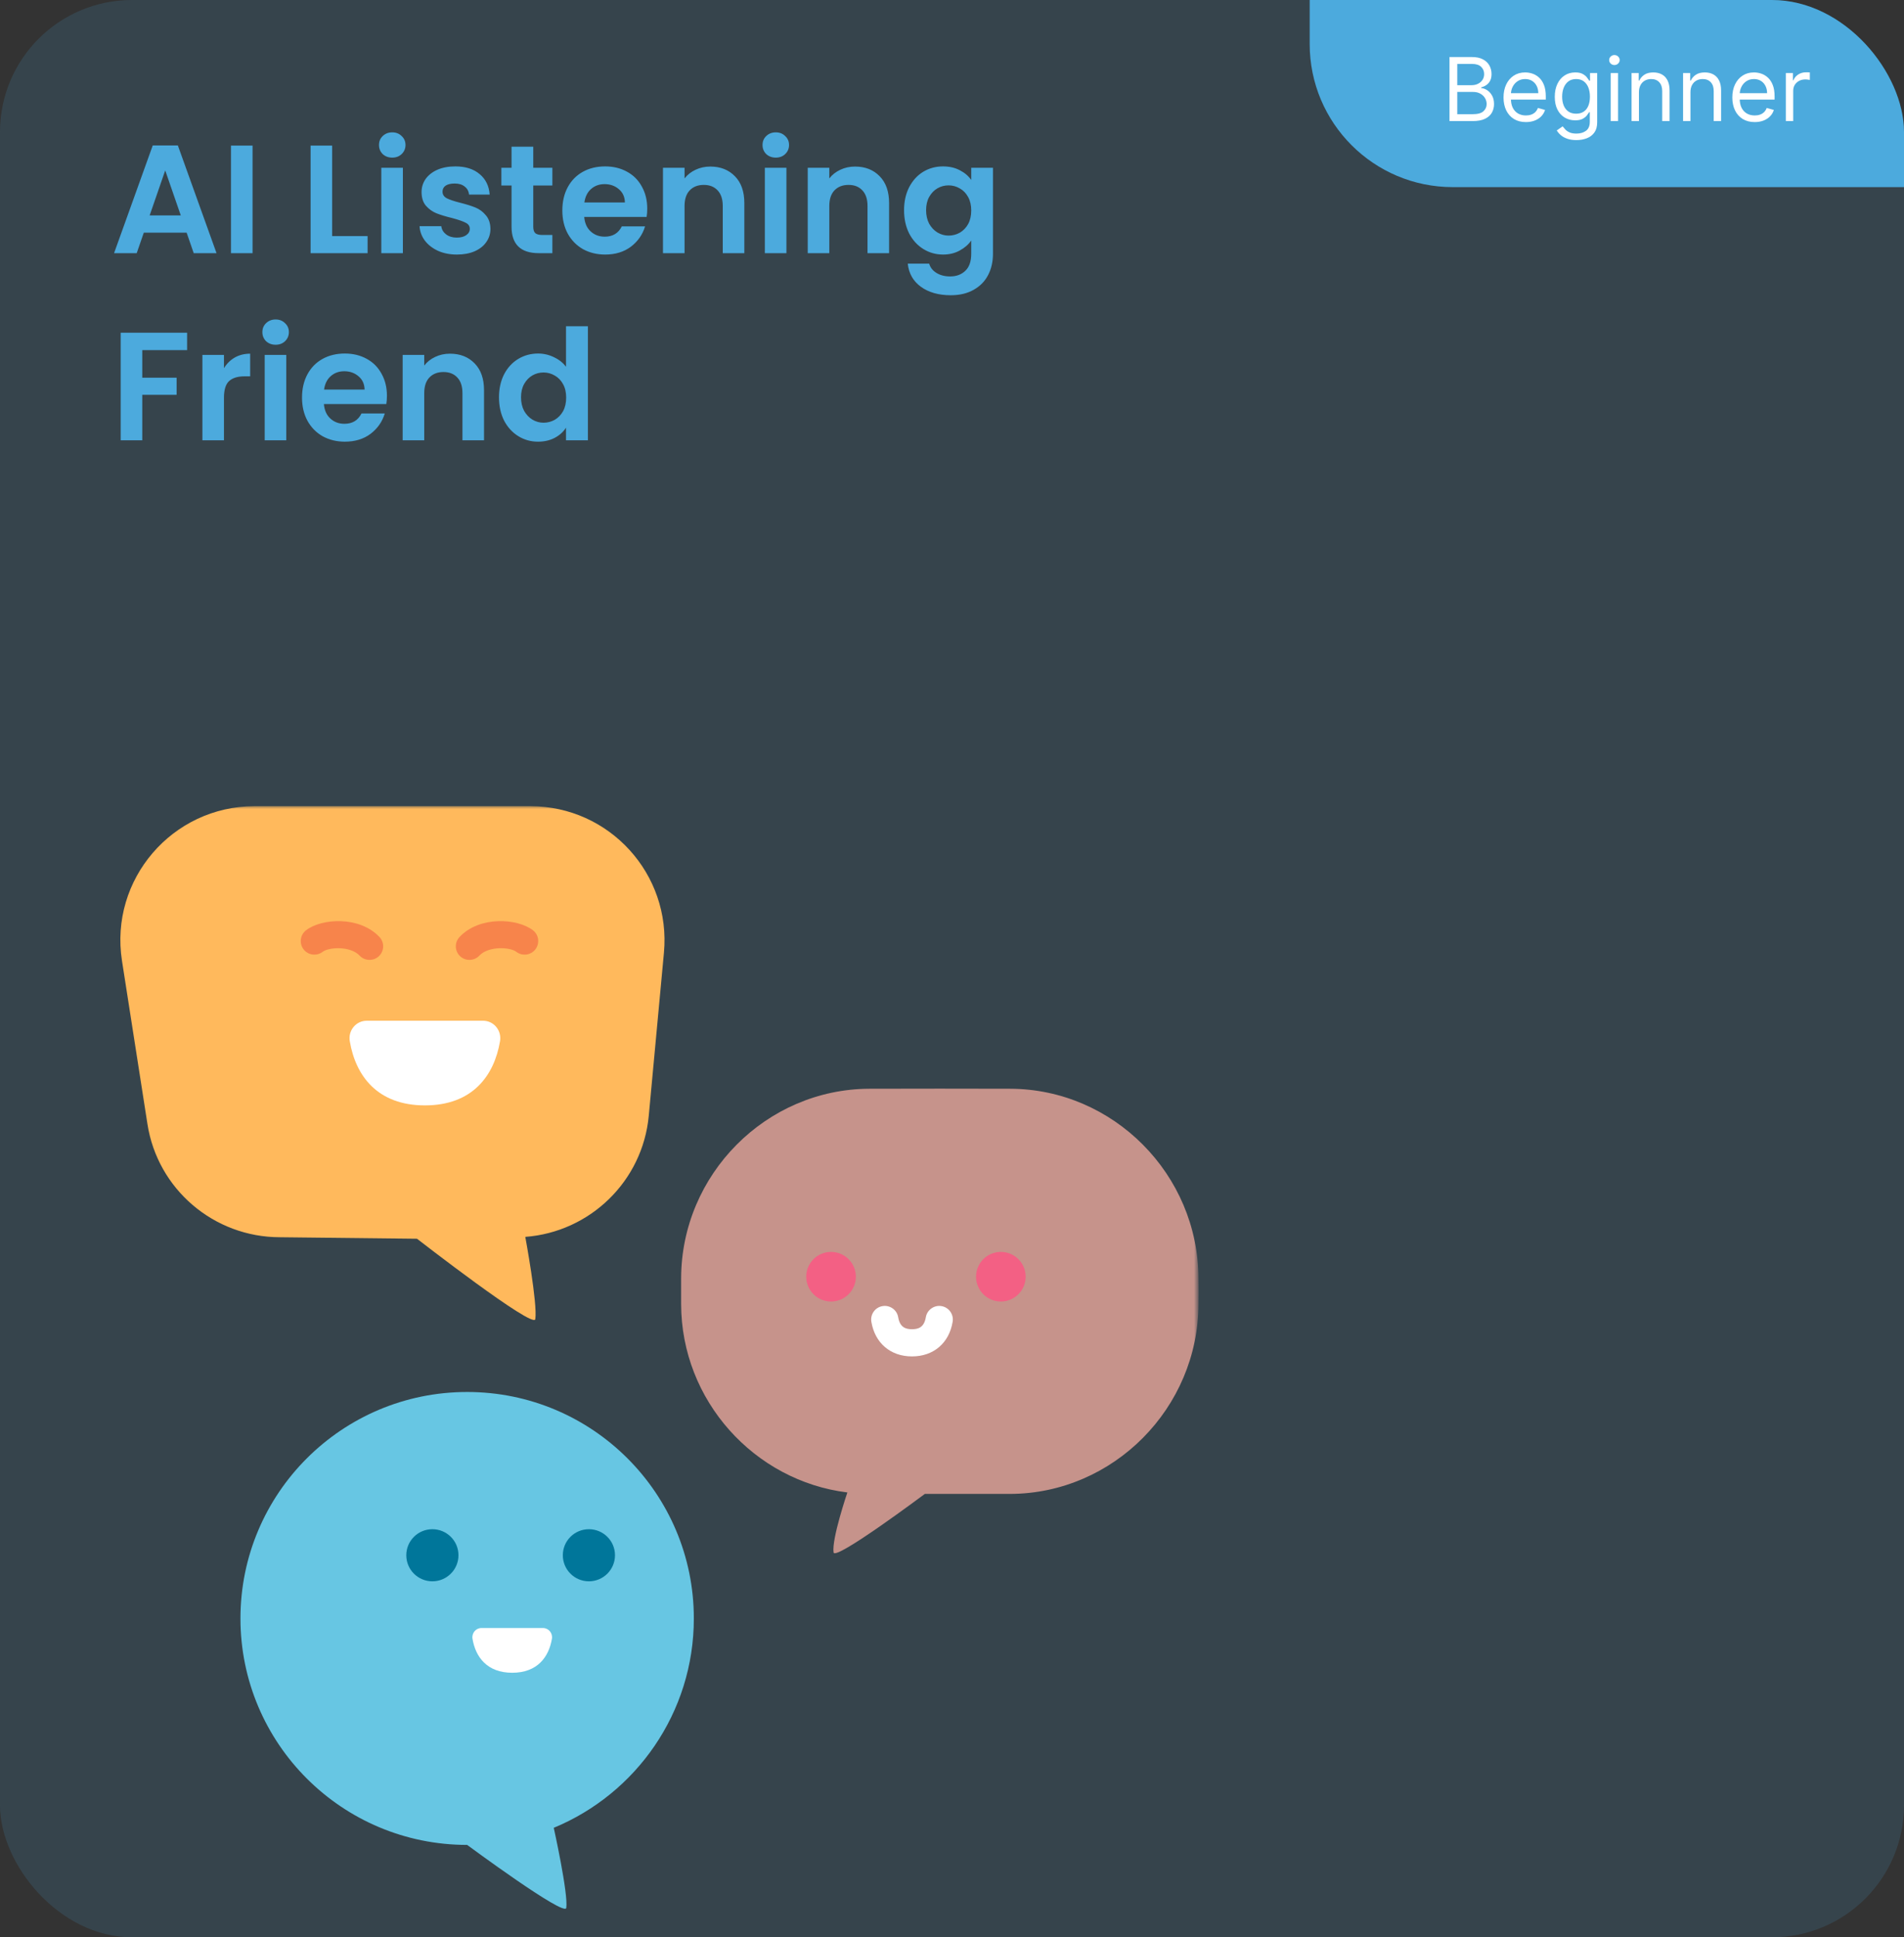 <svg width="173" height="176" viewBox="0 0 173 176" fill="none" xmlns="http://www.w3.org/2000/svg">
<rect x="0" y="0" width="173" height="176" fill="#333333" stroke="none"/>
<g clip-path="url(#clip0_799_3797)">
<rect width="173" height="176" rx="12" fill="#4CAADD" fill-opacity="0.15"/>
<path d="M16.958 21.138H13.066L12.422 23H10.364L13.878 13.214H16.16L19.674 23H17.602L16.958 21.138ZM16.426 19.57L15.012 15.482L13.598 19.57H16.426ZM22.948 13.228V23H20.988V13.228H22.948ZM30.18 21.446H33.4V23H28.22V13.228H30.18V21.446ZM35.64 14.32C35.294 14.32 35.005 14.213 34.772 13.998C34.548 13.774 34.436 13.499 34.436 13.172C34.436 12.845 34.548 12.575 34.772 12.36C35.005 12.136 35.294 12.024 35.64 12.024C35.985 12.024 36.27 12.136 36.494 12.36C36.727 12.575 36.844 12.845 36.844 13.172C36.844 13.499 36.727 13.774 36.494 13.998C36.27 14.213 35.985 14.32 35.64 14.32ZM36.606 15.244V23H34.646V15.244H36.606ZM41.51 23.126C40.876 23.126 40.306 23.014 39.802 22.79C39.298 22.557 38.897 22.244 38.598 21.852C38.309 21.46 38.15 21.026 38.122 20.55H40.096C40.133 20.849 40.278 21.096 40.53 21.292C40.791 21.488 41.114 21.586 41.496 21.586C41.87 21.586 42.159 21.511 42.364 21.362C42.579 21.213 42.686 21.021 42.686 20.788C42.686 20.536 42.556 20.349 42.294 20.228C42.042 20.097 41.636 19.957 41.076 19.808C40.498 19.668 40.022 19.523 39.648 19.374C39.284 19.225 38.967 18.996 38.696 18.688C38.435 18.38 38.304 17.965 38.304 17.442C38.304 17.013 38.425 16.621 38.668 16.266C38.92 15.911 39.275 15.631 39.732 15.426C40.199 15.221 40.745 15.118 41.37 15.118C42.294 15.118 43.032 15.351 43.582 15.818C44.133 16.275 44.436 16.896 44.492 17.68H42.616C42.588 17.372 42.458 17.129 42.224 16.952C42 16.765 41.697 16.672 41.314 16.672C40.959 16.672 40.684 16.737 40.488 16.868C40.301 16.999 40.208 17.181 40.208 17.414C40.208 17.675 40.339 17.876 40.6 18.016C40.861 18.147 41.267 18.282 41.818 18.422C42.378 18.562 42.84 18.707 43.204 18.856C43.568 19.005 43.881 19.239 44.142 19.556C44.413 19.864 44.553 20.275 44.562 20.788C44.562 21.236 44.436 21.637 44.184 21.992C43.941 22.347 43.587 22.627 43.12 22.832C42.663 23.028 42.126 23.126 41.51 23.126ZM48.453 16.854V20.606C48.453 20.867 48.514 21.059 48.635 21.18C48.766 21.292 48.98 21.348 49.279 21.348H50.189V23H48.957C47.305 23 46.479 22.197 46.479 20.592V16.854H45.555V15.244H46.479V13.326H48.453V15.244H50.189V16.854H48.453ZM58.809 18.954C58.809 19.234 58.79 19.486 58.753 19.71H53.083C53.13 20.27 53.325 20.709 53.671 21.026C54.016 21.343 54.441 21.502 54.945 21.502C55.673 21.502 56.191 21.189 56.499 20.564H58.613C58.389 21.311 57.959 21.927 57.325 22.412C56.69 22.888 55.911 23.126 54.987 23.126C54.24 23.126 53.568 22.963 52.971 22.636C52.383 22.3 51.921 21.829 51.585 21.222C51.258 20.615 51.095 19.915 51.095 19.122C51.095 18.319 51.258 17.615 51.585 17.008C51.911 16.401 52.369 15.935 52.957 15.608C53.545 15.281 54.221 15.118 54.987 15.118C55.724 15.118 56.382 15.277 56.961 15.594C57.549 15.911 58.002 16.364 58.319 16.952C58.645 17.531 58.809 18.198 58.809 18.954ZM56.779 18.394C56.77 17.89 56.587 17.489 56.233 17.19C55.878 16.882 55.444 16.728 54.931 16.728C54.446 16.728 54.035 16.877 53.699 17.176C53.372 17.465 53.172 17.871 53.097 18.394H56.779ZM64.537 15.132C65.461 15.132 66.208 15.426 66.777 16.014C67.347 16.593 67.631 17.405 67.631 18.45V23H65.671V18.716C65.671 18.1 65.517 17.629 65.209 17.302C64.901 16.966 64.481 16.798 63.949 16.798C63.408 16.798 62.979 16.966 62.661 17.302C62.353 17.629 62.199 18.1 62.199 18.716V23H60.239V15.244H62.199V16.21C62.461 15.874 62.792 15.613 63.193 15.426C63.604 15.23 64.052 15.132 64.537 15.132ZM70.489 14.32C70.144 14.32 69.855 14.213 69.621 13.998C69.397 13.774 69.285 13.499 69.285 13.172C69.285 12.845 69.397 12.575 69.621 12.36C69.855 12.136 70.144 12.024 70.489 12.024C70.835 12.024 71.119 12.136 71.343 12.36C71.577 12.575 71.693 12.845 71.693 13.172C71.693 13.499 71.577 13.774 71.343 13.998C71.119 14.213 70.835 14.32 70.489 14.32ZM71.455 15.244V23H69.495V15.244H71.455ZM77.69 15.132C78.614 15.132 79.36 15.426 79.93 16.014C80.499 16.593 80.784 17.405 80.784 18.45V23H78.824V18.716C78.824 18.1 78.67 17.629 78.362 17.302C78.054 16.966 77.634 16.798 77.102 16.798C76.56 16.798 76.131 16.966 75.814 17.302C75.506 17.629 75.352 18.1 75.352 18.716V23H73.392V15.244H75.352V16.21C75.613 15.874 75.944 15.613 76.346 15.426C76.756 15.23 77.204 15.132 77.69 15.132ZM85.686 15.118C86.264 15.118 86.773 15.235 87.212 15.468C87.65 15.692 87.996 15.986 88.248 16.35V15.244H90.222V23.056C90.222 23.775 90.077 24.414 89.788 24.974C89.498 25.543 89.064 25.991 88.486 26.318C87.907 26.654 87.207 26.822 86.386 26.822C85.284 26.822 84.379 26.565 83.67 26.052C82.97 25.539 82.573 24.839 82.48 23.952H84.426C84.528 24.307 84.748 24.587 85.084 24.792C85.429 25.007 85.844 25.114 86.33 25.114C86.899 25.114 87.361 24.941 87.716 24.596C88.07 24.26 88.248 23.747 88.248 23.056V21.852C87.996 22.216 87.646 22.519 87.198 22.762C86.759 23.005 86.255 23.126 85.686 23.126C85.032 23.126 84.435 22.958 83.894 22.622C83.352 22.286 82.923 21.815 82.606 21.208C82.298 20.592 82.144 19.887 82.144 19.094C82.144 18.31 82.298 17.615 82.606 17.008C82.923 16.401 83.348 15.935 83.88 15.608C84.421 15.281 85.023 15.118 85.686 15.118ZM88.248 19.122C88.248 18.646 88.154 18.24 87.968 17.904C87.781 17.559 87.529 17.297 87.212 17.12C86.894 16.933 86.554 16.84 86.19 16.84C85.826 16.84 85.49 16.929 85.182 17.106C84.874 17.283 84.622 17.545 84.426 17.89C84.239 18.226 84.146 18.627 84.146 19.094C84.146 19.561 84.239 19.971 84.426 20.326C84.622 20.671 84.874 20.937 85.182 21.124C85.499 21.311 85.835 21.404 86.19 21.404C86.554 21.404 86.894 21.315 87.212 21.138C87.529 20.951 87.781 20.69 87.968 20.354C88.154 20.009 88.248 19.598 88.248 19.122ZM17 30.228V31.81H12.926V34.316H16.048V35.87H12.926V40H10.966V30.228H17ZM20.35 33.448C20.602 33.037 20.928 32.715 21.33 32.482C21.741 32.249 22.207 32.132 22.73 32.132V34.19H22.212C21.596 34.19 21.129 34.335 20.812 34.624C20.504 34.913 20.35 35.417 20.35 36.136V40H18.39V32.244H20.35V33.448ZM25.044 31.32C24.699 31.32 24.409 31.213 24.176 30.998C23.952 30.774 23.84 30.499 23.84 30.172C23.84 29.845 23.952 29.575 24.176 29.36C24.409 29.136 24.699 29.024 25.044 29.024C25.389 29.024 25.674 29.136 25.898 29.36C26.131 29.575 26.248 29.845 26.248 30.172C26.248 30.499 26.131 30.774 25.898 30.998C25.674 31.213 25.389 31.32 25.044 31.32ZM26.01 32.244V40H24.05V32.244H26.01ZM35.157 35.954C35.157 36.234 35.138 36.486 35.1 36.71H29.43C29.477 37.27 29.673 37.709 30.018 38.026C30.364 38.343 30.788 38.502 31.293 38.502C32.02 38.502 32.538 38.189 32.846 37.564H34.961C34.736 38.311 34.307 38.927 33.672 39.412C33.038 39.888 32.258 40.126 31.334 40.126C30.588 40.126 29.916 39.963 29.319 39.636C28.73 39.3 28.268 38.829 27.933 38.222C27.606 37.615 27.442 36.915 27.442 36.122C27.442 35.319 27.606 34.615 27.933 34.008C28.259 33.401 28.716 32.935 29.305 32.608C29.892 32.281 30.569 32.118 31.334 32.118C32.072 32.118 32.73 32.277 33.309 32.594C33.897 32.911 34.349 33.364 34.666 33.952C34.993 34.531 35.157 35.198 35.157 35.954ZM33.127 35.394C33.117 34.89 32.935 34.489 32.581 34.19C32.226 33.882 31.792 33.728 31.279 33.728C30.793 33.728 30.383 33.877 30.047 34.176C29.72 34.465 29.519 34.871 29.445 35.394H33.127ZM40.885 32.132C41.809 32.132 42.556 32.426 43.125 33.014C43.694 33.593 43.979 34.405 43.979 35.45V40H42.019V35.716C42.019 35.1 41.865 34.629 41.557 34.302C41.249 33.966 40.829 33.798 40.297 33.798C39.756 33.798 39.326 33.966 39.009 34.302C38.701 34.629 38.547 35.1 38.547 35.716V40H36.587V32.244H38.547V33.21C38.808 32.874 39.14 32.613 39.541 32.426C39.952 32.23 40.4 32.132 40.885 32.132ZM45.339 36.094C45.339 35.31 45.493 34.615 45.801 34.008C46.118 33.401 46.548 32.935 47.089 32.608C47.63 32.281 48.232 32.118 48.895 32.118C49.399 32.118 49.88 32.23 50.337 32.454C50.794 32.669 51.158 32.958 51.429 33.322V29.64H53.417V40H51.429V38.852C51.186 39.235 50.846 39.543 50.407 39.776C49.968 40.009 49.46 40.126 48.881 40.126C48.228 40.126 47.63 39.958 47.089 39.622C46.548 39.286 46.118 38.815 45.801 38.208C45.493 37.592 45.339 36.887 45.339 36.094ZM51.443 36.122C51.443 35.646 51.35 35.24 51.163 34.904C50.976 34.559 50.724 34.297 50.407 34.12C50.09 33.933 49.749 33.84 49.385 33.84C49.021 33.84 48.685 33.929 48.377 34.106C48.069 34.283 47.817 34.545 47.621 34.89C47.434 35.226 47.341 35.627 47.341 36.094C47.341 36.561 47.434 36.971 47.621 37.326C47.817 37.671 48.069 37.937 48.377 38.124C48.694 38.311 49.03 38.404 49.385 38.404C49.749 38.404 50.09 38.315 50.407 38.138C50.724 37.951 50.976 37.69 51.163 37.354C51.35 37.009 51.443 36.598 51.443 36.122Z" fill="#4CAADD"/>
<path d="M119 0H177V17H132C124.82 17 119 11.18 119 4V0Z" fill="#4CAADD"/>
<path d="M131.705 11V5.182H133.739C134.144 5.182 134.478 5.252 134.741 5.392C135.005 5.53 135.201 5.717 135.33 5.952C135.458 6.185 135.523 6.443 135.523 6.727C135.523 6.977 135.478 7.184 135.389 7.347C135.302 7.509 135.187 7.638 135.043 7.733C134.901 7.828 134.746 7.898 134.58 7.943V8C134.758 8.011 134.937 8.074 135.116 8.188C135.296 8.301 135.447 8.464 135.568 8.676C135.689 8.888 135.75 9.148 135.75 9.455C135.75 9.746 135.684 10.008 135.551 10.242C135.419 10.474 135.209 10.659 134.923 10.796C134.637 10.932 134.265 11 133.807 11H131.705ZM132.409 10.375H133.807C134.267 10.375 134.594 10.286 134.787 10.108C134.982 9.928 135.08 9.71 135.08 9.455C135.08 9.258 135.029 9.076 134.929 8.909C134.829 8.741 134.686 8.606 134.5 8.506C134.314 8.403 134.095 8.352 133.841 8.352H132.409V10.375ZM132.409 7.739H133.716C133.928 7.739 134.119 7.697 134.29 7.614C134.462 7.53 134.598 7.413 134.699 7.261C134.801 7.11 134.852 6.932 134.852 6.727C134.852 6.472 134.763 6.255 134.585 6.077C134.407 5.897 134.125 5.807 133.739 5.807H132.409V7.739ZM138.646 11.091C138.226 11.091 137.863 10.998 137.558 10.812C137.255 10.625 137.021 10.364 136.857 10.028C136.694 9.691 136.612 9.299 136.612 8.852C136.612 8.405 136.694 8.011 136.857 7.67C137.021 7.328 137.25 7.061 137.544 6.869C137.839 6.676 138.184 6.58 138.578 6.58C138.805 6.58 139.03 6.617 139.251 6.693C139.473 6.769 139.675 6.892 139.857 7.062C140.038 7.231 140.183 7.455 140.291 7.733C140.399 8.011 140.453 8.354 140.453 8.761V9.045H137.089V8.466H139.771C139.771 8.22 139.722 8 139.624 7.807C139.527 7.614 139.389 7.461 139.209 7.349C139.031 7.238 138.821 7.182 138.578 7.182C138.311 7.182 138.08 7.248 137.885 7.381C137.692 7.511 137.543 7.682 137.439 7.892C137.335 8.102 137.283 8.328 137.283 8.568V8.955C137.283 9.284 137.339 9.563 137.453 9.793C137.569 10.02 137.729 10.193 137.933 10.312C138.138 10.43 138.375 10.489 138.646 10.489C138.822 10.489 138.982 10.464 139.124 10.415C139.268 10.364 139.392 10.288 139.496 10.188C139.6 10.085 139.68 9.958 139.737 9.807L140.385 9.989C140.317 10.208 140.202 10.402 140.041 10.568C139.88 10.733 139.681 10.862 139.445 10.954C139.208 11.046 138.942 11.091 138.646 11.091ZM143.234 12.727C142.911 12.727 142.632 12.686 142.399 12.602C142.166 12.521 141.972 12.413 141.817 12.278C141.663 12.146 141.541 12.004 141.45 11.852L141.984 11.477C142.045 11.557 142.122 11.648 142.214 11.75C142.307 11.854 142.434 11.944 142.595 12.02C142.758 12.098 142.971 12.136 143.234 12.136C143.587 12.136 143.877 12.051 144.107 11.881C144.336 11.71 144.45 11.443 144.45 11.079V10.193H144.393C144.344 10.273 144.274 10.371 144.183 10.489C144.094 10.604 143.965 10.707 143.797 10.798C143.63 10.887 143.405 10.932 143.121 10.932C142.768 10.932 142.452 10.848 142.172 10.682C141.893 10.515 141.673 10.273 141.51 9.955C141.349 9.636 141.268 9.25 141.268 8.795C141.268 8.348 141.347 7.959 141.504 7.628C141.661 7.295 141.88 7.037 142.161 6.855C142.441 6.671 142.765 6.58 143.132 6.58C143.416 6.58 143.642 6.627 143.808 6.722C143.977 6.814 144.106 6.92 144.195 7.04C144.286 7.157 144.356 7.254 144.405 7.33H144.473V6.636H145.121V11.125C145.121 11.5 145.036 11.805 144.865 12.04C144.696 12.277 144.469 12.45 144.183 12.56C143.899 12.671 143.583 12.727 143.234 12.727ZM143.212 10.329C143.481 10.329 143.708 10.268 143.893 10.145C144.079 10.022 144.22 9.845 144.317 9.614C144.413 9.383 144.462 9.106 144.462 8.784C144.462 8.47 144.414 8.192 144.32 7.952C144.225 7.711 144.085 7.523 143.899 7.386C143.714 7.25 143.484 7.182 143.212 7.182C142.928 7.182 142.691 7.254 142.501 7.398C142.314 7.542 142.173 7.735 142.078 7.977C141.985 8.22 141.939 8.489 141.939 8.784C141.939 9.087 141.986 9.355 142.081 9.588C142.178 9.819 142.32 10.001 142.507 10.133C142.696 10.264 142.931 10.329 143.212 10.329ZM146.348 11V6.636H147.018V11H146.348ZM146.689 5.909C146.558 5.909 146.446 5.865 146.351 5.776C146.258 5.687 146.212 5.58 146.212 5.455C146.212 5.33 146.258 5.223 146.351 5.134C146.446 5.045 146.558 5 146.689 5C146.82 5 146.931 5.045 147.024 5.134C147.119 5.223 147.166 5.33 147.166 5.455C147.166 5.58 147.119 5.687 147.024 5.776C146.931 5.865 146.82 5.909 146.689 5.909ZM148.917 8.375V11H148.246V6.636H148.894V7.318H148.951C149.053 7.097 149.209 6.919 149.417 6.784C149.625 6.648 149.894 6.58 150.224 6.58C150.519 6.58 150.778 6.64 150.999 6.761C151.221 6.881 151.393 7.062 151.516 7.307C151.639 7.549 151.701 7.856 151.701 8.227V11H151.031V8.273C151.031 7.93 150.942 7.663 150.763 7.472C150.585 7.278 150.341 7.182 150.031 7.182C149.817 7.182 149.625 7.228 149.457 7.321C149.29 7.414 149.158 7.549 149.062 7.727C148.965 7.905 148.917 8.121 148.917 8.375ZM153.597 8.375V11H152.926V6.636H153.574V7.318H153.631C153.733 7.097 153.888 6.919 154.097 6.784C154.305 6.648 154.574 6.58 154.903 6.58C155.199 6.58 155.457 6.64 155.679 6.761C155.901 6.881 156.073 7.062 156.196 7.307C156.319 7.549 156.381 7.856 156.381 8.227V11H155.71V8.273C155.71 7.93 155.621 7.663 155.443 7.472C155.265 7.278 155.021 7.182 154.71 7.182C154.496 7.182 154.305 7.228 154.136 7.321C153.97 7.414 153.838 7.549 153.741 7.727C153.645 7.905 153.597 8.121 153.597 8.375ZM159.435 11.091C159.015 11.091 158.652 10.998 158.347 10.812C158.044 10.625 157.81 10.364 157.646 10.028C157.483 9.691 157.401 9.299 157.401 8.852C157.401 8.405 157.483 8.011 157.646 7.67C157.81 7.328 158.04 7.061 158.333 6.869C158.629 6.676 158.973 6.58 159.367 6.58C159.594 6.58 159.819 6.617 160.04 6.693C160.262 6.769 160.464 6.892 160.646 7.062C160.827 7.231 160.972 7.455 161.08 7.733C161.188 8.011 161.242 8.354 161.242 8.761V9.045H157.879V8.466H160.56C160.56 8.22 160.511 8 160.413 7.807C160.316 7.614 160.178 7.461 159.998 7.349C159.82 7.238 159.61 7.182 159.367 7.182C159.1 7.182 158.869 7.248 158.674 7.381C158.481 7.511 158.332 7.682 158.228 7.892C158.124 8.102 158.072 8.328 158.072 8.568V8.955C158.072 9.284 158.129 9.563 158.242 9.793C158.358 10.02 158.518 10.193 158.722 10.312C158.927 10.43 159.165 10.489 159.435 10.489C159.612 10.489 159.771 10.464 159.913 10.415C160.057 10.364 160.181 10.288 160.285 10.188C160.389 10.085 160.469 9.958 160.526 9.807L161.174 9.989C161.106 10.208 160.991 10.402 160.83 10.568C160.669 10.733 160.47 10.862 160.234 10.954C159.997 11.046 159.731 11.091 159.435 11.091ZM162.262 11V6.636H162.91V7.295H162.955C163.035 7.08 163.179 6.904 163.387 6.77C163.595 6.635 163.83 6.568 164.092 6.568C164.141 6.568 164.202 6.569 164.276 6.571C164.35 6.573 164.406 6.576 164.444 6.58V7.261C164.421 7.256 164.369 7.247 164.288 7.236C164.208 7.223 164.124 7.216 164.035 7.216C163.823 7.216 163.633 7.26 163.467 7.349C163.302 7.437 163.171 7.558 163.075 7.713C162.98 7.866 162.933 8.042 162.933 8.239V11H162.262Z" fill="white"/>
<mask id="mask0_799_3797" style="mask-type:luminance" maskUnits="userSpaceOnUse" x="10" y="73" width="99" height="102">
<path d="M10 73H109V174.428H10V73Z" fill="white"/>
</mask>
<g mask="url(#mask0_799_3797)">
<mask id="mask1_799_3797" style="mask-type:luminance" maskUnits="userSpaceOnUse" x="9" y="72" width="101" height="103">
<path d="M109.103 72.842H9.833V174.449H109.103V72.842Z" fill="white"/>
</mask>
<g mask="url(#mask1_799_3797)">
<path d="M75.74 141.038C75.856 141.841 84.032 135.721 84.032 135.721C86.617 135.721 89.193 135.721 91.782 135.721C101.155 135.695 108.876 127.927 108.893 118.471C108.906 117.693 108.906 116.927 108.893 116.149C108.876 106.693 101.155 98.938 91.782 98.912C87.515 98.899 83.265 98.899 78.998 98.912C69.625 98.938 61.9 106.693 61.888 116.149C61.888 116.927 61.888 117.693 61.888 118.471C61.9 127.242 68.543 134.547 76.993 135.589C76.993 135.589 75.553 139.822 75.74 141.038Z" fill="#EAA69B" fill-opacity="0.8"/>
<path d="M50.315 166.056C50.315 166.056 51.648 172.061 51.452 173.334C51.326 174.18 42.446 167.609 42.446 167.609C31.069 167.609 21.848 158.397 21.848 147.037C21.848 135.673 31.069 126.461 42.446 126.461C53.822 126.461 63.043 135.673 63.043 147.037C63.043 155.615 57.785 162.968 50.315 166.056Z" fill="#67C6E3"/>
<path d="M48.638 119.845C48.499 120.781 37.892 112.541 37.892 112.541L25.438 112.402C19.429 112.402 14.309 108.031 13.395 102.107L11.083 87.285C9.933 79.907 15.652 73.242 23.125 73.242H48.193C55.374 73.242 60.989 79.414 60.326 86.555L58.948 101.363C58.397 107.311 53.606 111.93 47.729 112.37C47.729 112.37 48.853 118.43 48.638 119.845Z" fill="#FFB95C"/>
<path d="M88.684 115.987C88.684 117.232 89.692 118.241 90.938 118.241C92.185 118.241 93.192 117.232 93.192 115.987C93.192 114.745 92.185 113.735 90.938 113.735C89.692 113.735 88.684 114.745 88.684 115.987Z" fill="#F36084"/>
<path d="M73.254 115.987C73.254 117.232 74.265 118.241 75.508 118.241C76.754 118.241 77.765 117.232 77.765 115.987C77.765 114.745 76.754 113.735 75.508 113.735C74.265 113.735 73.254 114.745 73.254 115.987Z" fill="#F36084"/>
<path d="M51.139 141.294C51.139 142.6 52.198 143.662 53.509 143.662C54.817 143.662 55.879 142.6 55.879 141.294C55.879 139.985 54.817 138.927 53.509 138.927C52.198 138.927 51.139 139.985 51.139 141.294Z" fill="#00769A"/>
<path d="M36.916 141.294C36.916 142.6 37.976 143.662 39.287 143.662C40.594 143.662 41.657 142.6 41.657 141.294C41.657 139.985 40.594 138.927 39.287 138.927C37.976 138.927 36.916 139.985 36.916 141.294Z" fill="#00769A"/>
<path d="M43.892 92.733C44.87 92.733 45.594 93.621 45.434 94.586C44.905 97.741 42.916 100.424 38.607 100.424C34.299 100.424 32.309 97.741 31.781 94.586C31.62 93.621 32.344 92.733 33.323 92.733H43.892Z" fill="white"/>
<path d="M82.865 123.229C84.82 123.229 86.237 122.023 86.559 120.08C86.671 119.408 86.218 118.771 85.545 118.659C84.878 118.546 84.235 119 84.121 119.672C83.961 120.627 83.397 120.759 82.865 120.759C82.334 120.759 81.771 120.627 81.61 119.672C81.501 119 80.86 118.546 80.187 118.659C79.514 118.771 79.06 119.408 79.172 120.08C79.498 122.023 80.915 123.229 82.865 123.229Z" fill="white"/>
<path d="M49.333 147.903C49.851 147.903 50.234 148.373 50.148 148.884C49.867 150.55 48.818 151.969 46.541 151.969C44.264 151.969 43.211 150.55 42.932 148.884C42.847 148.373 43.231 147.903 43.749 147.903H49.333Z" fill="white"/>
<path d="M42.654 87.205C42.983 87.205 43.312 87.077 43.553 86.819C44.397 85.925 46.352 86.038 46.915 86.472C47.456 86.89 48.231 86.787 48.647 86.246C49.062 85.704 48.963 84.928 48.422 84.513C46.999 83.422 43.573 83.198 41.757 85.124C41.286 85.62 41.309 86.401 41.804 86.871C42.046 87.096 42.349 87.205 42.654 87.205Z" fill="#F7844B"/>
<path d="M33.578 87.205C33.88 87.205 34.186 87.096 34.425 86.871C34.923 86.401 34.946 85.62 34.476 85.124C32.657 83.198 29.231 83.422 27.811 84.513C27.27 84.928 27.167 85.704 27.582 86.246C27.998 86.787 28.773 86.89 29.318 86.472C29.881 86.041 31.833 85.925 32.676 86.819C32.921 87.077 33.249 87.205 33.578 87.205Z" fill="#F7844B"/>
</g>
</g>
</g>
<defs>
<clipPath id="clip0_799_3797">
<rect width="173" height="176" rx="12" fill="white"/>
</clipPath>
</defs>
</svg>
